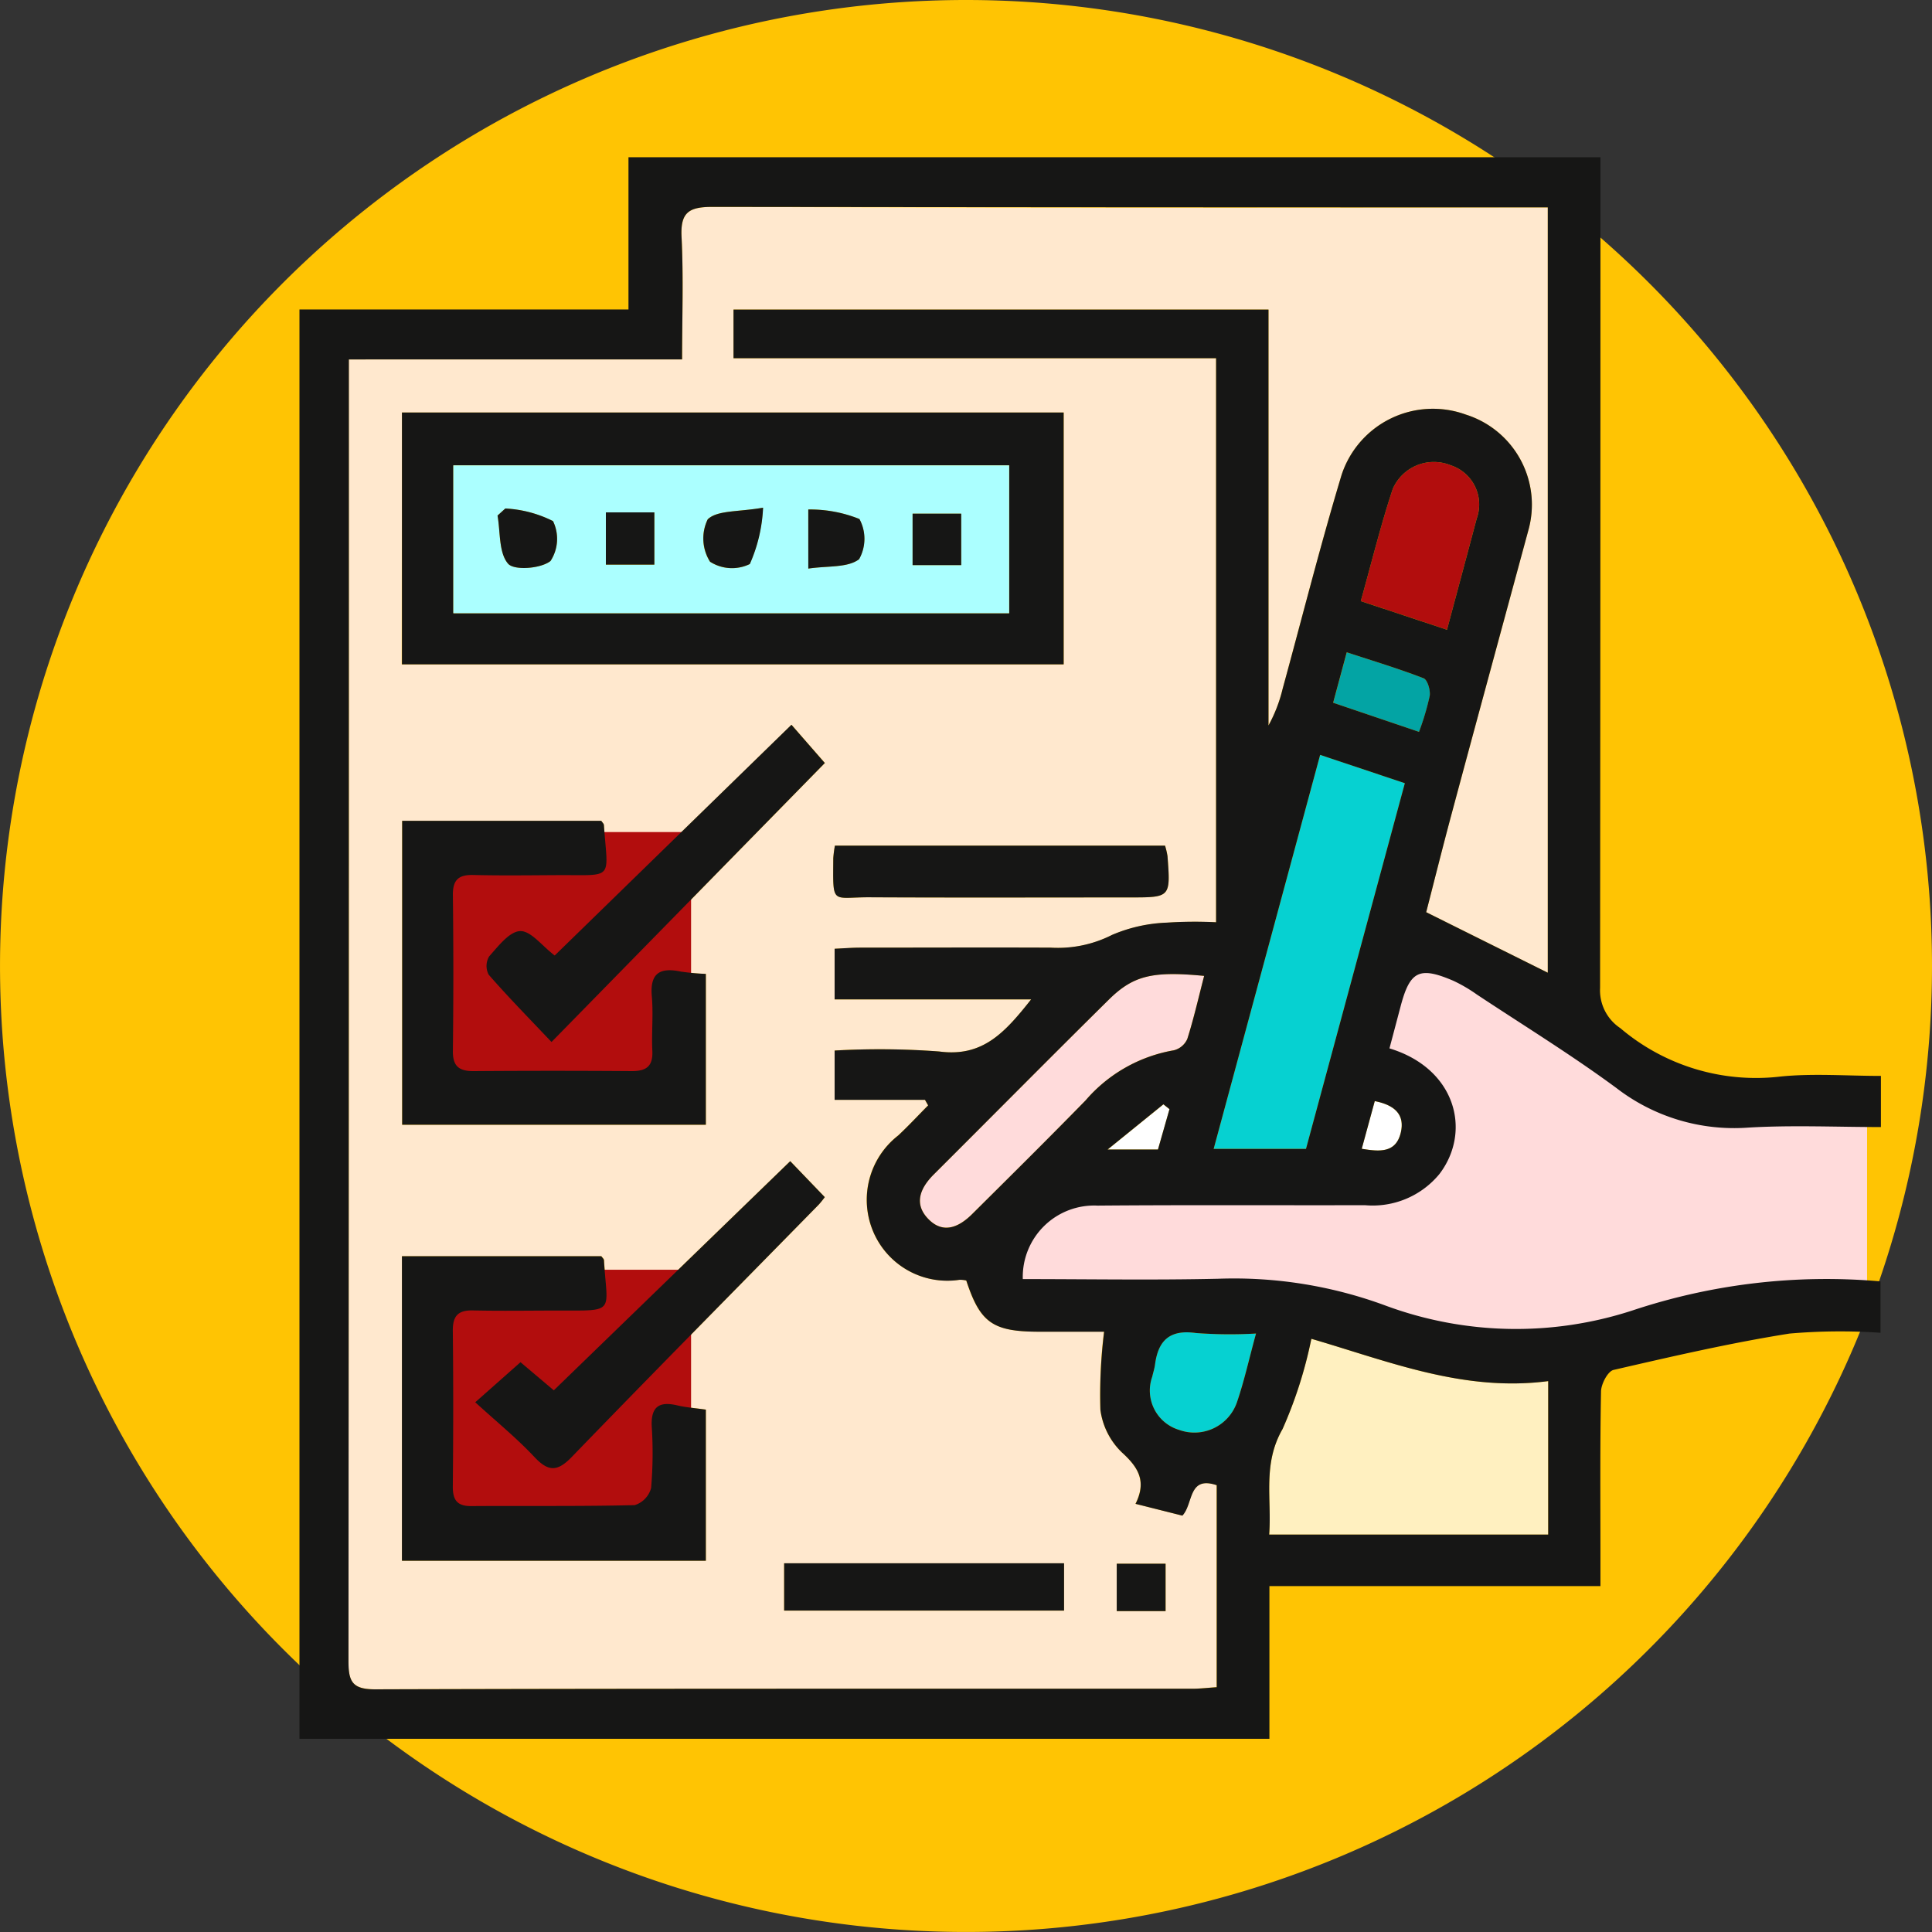 <svg xmlns="http://www.w3.org/2000/svg" xmlns:xlink="http://www.w3.org/1999/xlink" width="83.869" height="83.869" viewBox="0 0 83.869 83.869">
  <rect x="0" y="0" width="83.869" height="83.869" fill="#333333" stroke="none"/>
  <defs>
    <clipPath id="clip-path">
      <rect id="Rectángulo_353621" data-name="Rectángulo 353621" width="68.65" height="68.656" fill="none"/>
    </clipPath>
  </defs>
  <g id="Grupo_1003697" data-name="Grupo 1003697" transform="translate(-285 -6848.88)">
    <path id="Trazado_715802" data-name="Trazado 715802" d="M83.869,66.824A41.934,41.934,0,1,1,41.934,24.889,41.935,41.935,0,0,1,83.869,66.824" transform="translate(285 6823.991)" fill="#ffc403"/>
    <g id="Grupo_1003579" data-name="Grupo 1003579" transform="translate(298 6855.707)">
      <g id="Grupo_1003578" data-name="Grupo 1003578" clip-path="url(#clip-path)">
        <path id="Trazado_715834" data-name="Trazado 715834" d="M179.043,162.147s-6.587.452-9.113-.866-10.787-6.917-10.787-6.917-2.567,6.088-2.039,6.173,4.152,1.207,3.383,2.732-3.623,3.277-4.062,2.785-12.331,0-12.331,0-3.135,1.992-2.652,4.01,11.645.624,11.645.624,10.2,3.438,12.093,2.779,9.8-2.677,13.862-2.052Z" transform="translate(-110.992 -121.174)" fill="#ffdbdb"/>
        <path id="Trazado_715836" data-name="Trazado 715836" d="M9.912,16.639H24.378c0-1.836.064-3.582-.023-5.321-.053-1.064.318-1.3,1.332-1.3q17.52.05,35.039.021h1.231V43.261l-5.279-2.627c.32-1.239.712-2.813,1.133-4.378,1.094-4.066,2.2-8.129,3.3-12.195A4.1,4.1,0,0,0,58.4,19.033a4.173,4.173,0,0,0-5.394,2.615c-.926,3.074-1.711,6.191-2.56,9.289a6.391,6.391,0,0,1-.614,1.591V14.475H26.609v2.11H47.557v24.49a18.558,18.558,0,0,0-2.148.017,6.654,6.654,0,0,0-2.368.532,5.2,5.2,0,0,1-2.667.553c-2.759-.016-5.517-.008-8.276,0-.349,0-.7.029-1.1.048v2.195H39.53c-1.129,1.424-2.1,2.516-3.993,2.261A34.537,34.537,0,0,0,31,46.637v2.14h3.916l.137.241c-.431.436-.849.888-1.3,1.307a3.54,3.54,0,0,0-1.087,4.165,3.494,3.494,0,0,0,3.742,2.1,1.164,1.164,0,0,1,.3.03c.6,1.83,1.145,2.216,3.126,2.223.994,0,1.988,0,2.857,0a22.207,22.207,0,0,0-.16,3.388,3.135,3.135,0,0,0,.936,1.854c.711.646,1.08,1.247.589,2.23l2.033.512c.484-.509.237-1.744,1.49-1.321v8.769c-.37.024-.716.065-1.062.066-11.823,0-23.646-.01-35.469.026-1,0-1.161-.347-1.16-1.238q.035-27.623.017-55.245V16.639m2.3,13.238H40.942V18.943H12.217ZM25.409,62.227c-.464-.067-.857-.094-1.236-.184-.785-.186-1.147.057-1.108.906a17.821,17.821,0,0,1-.026,2.681,1.067,1.067,0,0,1-.711.743c-2.362.058-4.725.024-7.088.042-.608,0-.814-.25-.81-.839.019-2.255.023-4.511,0-6.767-.007-.645.223-.9.874-.889,1.217.028,2.435.006,3.652.006,2.581,0,2.175.132,2.035-2.181,0-.059-.072-.114-.114-.177H12.219V68.785H25.409Zm0-18.912a10.15,10.15,0,0,1-1.089-.1c-.905-.191-1.349.066-1.259,1.079.069.782-.016,1.576.022,2.361.032.662-.251.885-.884.88q-3.437-.027-6.874,0c-.626,0-.9-.209-.9-.874q.039-3.383,0-6.766c-.008-.657.243-.889.885-.873,1.217.03,2.434.014,3.652.006,2.489-.015,2.191.258,2.019-2.174,0-.06-.07-.115-.114-.184H12.226V49.862H25.409ZM15.4,61.909c.945.863,1.805,1.561,2.555,2.362.6.641.993.673,1.628.016,3.555-3.677,7.152-7.313,10.732-10.965a3.973,3.973,0,0,0,.257-.32l-1.5-1.561L18.808,61.39l-1.446-1.221L15.4,61.909M30.576,34.156,29.129,32.5,18.843,42.52c-.548-.418-1.031-1.072-1.5-1.06s-.953.654-1.347,1.1a.816.816,0,0,0-.019.793c.844.967,1.745,1.884,2.727,2.922L30.576,34.156m.435,3.59a5.243,5.243,0,0,0-.07.54c-.012,2.084-.09,1.691,1.605,1.7,3.759.019,7.518.006,11.277.006,1.759,0,1.761,0,1.627-1.79a3.3,3.3,0,0,0-.107-.457ZM40.959,68.9H28.807v2.054H40.959Zm4.407.019h-2.12v2.058h2.12Z" transform="translate(-7.767 -7.862)" fill="#ffe8ce"/>
        <path id="Trazado_715837" data-name="Trazado 715837" d="M207.9,240.391v6.662H195.788c.116-1.568-.292-3.065.581-4.583a18.95,18.95,0,0,0,1.25-3.916c3.368.982,6.611,2.316,10.28,1.837" transform="translate(-153.692 -187.263)" fill="#fff0c0"/>
        <path id="Trazado_715838" data-name="Trazado 715838" d="M189.2,120.656l3.676,1.229-4.292,15.876h-4.008l4.623-17.105" transform="translate(-144.89 -94.714)" fill="#06d1d1"/>
        <path id="Trazado_715839" data-name="Trazado 715839" d="M137.607,164.992c-.25.963-.453,1.861-.731,2.736a.868.868,0,0,1-.586.494,6.509,6.509,0,0,0-3.829,2.174c-1.623,1.663-3.276,3.3-4.925,4.935-.558.554-1.237.877-1.88.237-.667-.664-.393-1.353.215-1.959,2.533-2.526,5.049-5.069,7.594-7.583,1.073-1.06,1.913-1.248,4.142-1.035" transform="translate(-98.335 -129.456)" fill="#ffdbdb"/>
        <path id="Trazado_715840" data-name="Trazado 715840" d="M218.021,68.89l-3.743-1.243c.468-1.668.863-3.29,1.387-4.869a1.945,1.945,0,0,1,2.518-1.027,1.791,1.791,0,0,1,1.126,2.315c-.417,1.579-.842,3.155-1.288,4.824" transform="translate(-168.206 -48.38)" fill="#b20d0d"/>
        <path id="Trazado_715841" data-name="Trazado 715841" d="M176.425,237.295c-.307,1.126-.515,2.067-.824,2.974a1.953,1.953,0,0,1-2.515,1.209,1.783,1.783,0,0,1-1.167-2.31c.038-.174.1-.345.12-.521.136-1.054.642-1.536,1.779-1.375a19.676,19.676,0,0,0,2.607.022" transform="translate(-134.901 -186.233)" fill="#06d1d1"/>
        <path id="Trazado_715842" data-name="Trazado 715842" d="M212.441,103.4l-3.728-1.265.59-2.19c1.152.378,2.258.711,3.332,1.126.171.066.306.517.271.762a11.19,11.19,0,0,1-.465,1.566" transform="translate(-163.838 -78.455)" fill="#03a4a4"/>
        <path id="Trazado_715843" data-name="Trazado 715843" d="M215.037,190.562c.9.174,1.309.613,1.129,1.369-.211.885-.91.832-1.695.7l.565-2.069" transform="translate(-168.358 -149.589)" fill="#fff"/>
        <path id="Trazado_715844" data-name="Trazado 715844" d="M163.168,193.183l2.421-1.962.264.21-.5,1.752Z" transform="translate(-128.085 -150.107)" fill="#fff"/>
        <path id="Trazado_715845" data-name="Trazado 715845" d="M20.693,51.534H49.418V62.467H20.693Zm26.36,2.293H22.925v6.419H47.053Z" transform="translate(-16.244 -40.454)" fill="#161615"/>
        <path id="Trazado_715850" data-name="Trazado 715850" d="M107.833,138.989h14.331a3.264,3.264,0,0,1,.107.457c.134,1.789.133,1.789-1.627,1.79-3.759,0-7.518.013-11.277-.006-1.7-.009-1.617.384-1.605-1.7a5.25,5.25,0,0,1,.07-.54" transform="translate(-84.589 -109.105)" fill="#161615"/>
        <rect id="Rectángulo_353617" data-name="Rectángulo 353617" width="12.151" height="2.054" transform="translate(21.04 61.035)" fill="#161615"/>
        <rect id="Rectángulo_353618" data-name="Rectángulo 353618" width="2.12" height="2.058" transform="translate(35.478 61.054)" fill="#161615"/>
        <path id="Trazado_715851" data-name="Trazado 715851" d="M55.2,68.617H31.074V62.2H55.2ZM33.33,64.072l-.339.308c.128.718.049,1.612.458,2.089.261.3,1.424.218,1.843-.118a1.76,1.76,0,0,0,.107-1.731,5.182,5.182,0,0,0-2.069-.547M46.482,66.68c.85-.125,1.708-.028,2.2-.406a1.807,1.807,0,0,0,.016-1.745,5.715,5.715,0,0,0-2.22-.413Zm-8.788-.171H39.8V64.241H37.694Zm6.825-2.472c-1.089.192-1.985.1-2.406.506a1.894,1.894,0,0,0,.1,1.841,1.764,1.764,0,0,0,1.726.1,6.764,6.764,0,0,0,.575-2.445m8.6.26H51.009V66.53H53.12Z" transform="translate(-24.393 -48.825)" fill="#abffff"/>
        <path id="Trazado_715852" data-name="Trazado 715852" d="M40.329,70.912a5.178,5.178,0,0,1,2.069.547,1.76,1.76,0,0,1-.107,1.731c-.419.336-1.582.422-1.843.118-.409-.477-.33-1.371-.458-2.089l.339-.308" transform="translate(-31.392 -55.665)" fill="#161615"/>
        <path id="Trazado_715853" data-name="Trazado 715853" d="M102.737,73.684V71.12a5.713,5.713,0,0,1,2.22.413,1.808,1.808,0,0,1-.015,1.745c-.5.378-1.355.281-2.2.406" transform="translate(-80.648 -55.829)" fill="#161615"/>
        <rect id="Rectángulo_353619" data-name="Rectángulo 353619" width="2.105" height="2.268" transform="translate(13.301 15.416)" fill="#161615"/>
        <path id="Trazado_715854" data-name="Trazado 715854" d="M84.113,70.748a6.765,6.765,0,0,1-.575,2.445,1.765,1.765,0,0,1-1.727-.1,1.894,1.894,0,0,1-.1-1.841c.421-.4,1.317-.314,2.406-.505" transform="translate(-63.987 -55.536)" fill="#161615"/>
        <rect id="Rectángulo_353620" data-name="Rectángulo 353620" width="2.111" height="2.234" transform="translate(26.616 15.471)" fill="#161615"/>
        <rect id="Rectángulo_353622" data-name="Rectángulo 353622" width="12" height="12" transform="translate(5 29.293)" fill="#b20d0d"/>
        <rect id="Rectángulo_353623" data-name="Rectángulo 353623" width="12" height="12" transform="translate(5 48.293)" fill="#b20d0d"/>
        <path id="Trazado_715849" data-name="Trazado 715849" d="M52.452,116.236,40.584,128.35c-.982-1.038-1.883-1.954-2.727-2.922a.817.817,0,0,1,.019-.793c.394-.441.882-1.084,1.347-1.1s.948.642,1.5,1.06L51,114.578l1.447,1.658" transform="translate(-29.643 -89.943)" fill="#161615"/>
        <path id="Trazado_715848" data-name="Trazado 715848" d="M35.486,213.154l1.965-1.74,1.446,1.221,10.263-9.948,1.5,1.561a3.972,3.972,0,0,1-.257.32c-3.581,3.652-7.177,7.288-10.732,10.965-.635.657-1.028.625-1.628-.016-.75-.8-1.61-1.5-2.555-2.362" transform="translate(-27.856 -159.107)" fill="#161615"/>
        <path id="Trazado_715846" data-name="Trazado 715846" d="M33.893,228.538V235.1H20.7V221.88h8.656c.042.063.111.118.114.177.14,2.313.545,2.181-2.035,2.182-1.217,0-2.435.022-3.652-.006-.651-.015-.881.244-.874.889.025,2.255.021,4.511,0,6.767,0,.589.2.843.809.838,2.363-.017,4.727.016,7.088-.042a1.066,1.066,0,0,0,.711-.743,17.8,17.8,0,0,0,.027-2.681c-.039-.849.323-1.092,1.108-.906.378.09.771.117,1.236.184" transform="translate(-16.252 -174.174)" fill="#161615"/>
        <path id="Trazado_715835" data-name="Trazado 715835" d="M47.315,38.684c2.887.873,3.58,3.6,2.175,5.45a3.751,3.751,0,0,1-3.235,1.358c-3.87.009-7.74-.015-11.609.018A3.1,3.1,0,0,0,31.4,48.7c2.829,0,5.657.049,8.483-.015a18.972,18.972,0,0,1,7.259,1.163,16.3,16.3,0,0,0,10.723.214A26.636,26.636,0,0,1,68.633,48.8V51.03a25.621,25.621,0,0,0-3.951.035c-2.565.407-5.1.994-7.636,1.578-.249.057-.539.608-.545.935-.046,2.4-.025,4.8-.025,7.2v1.25H42.106v6.628H0V6.608H14.282V0H56.476V1.234q0,17.414-.016,34.828a1.971,1.971,0,0,0,.877,1.743,9.1,9.1,0,0,0,6.973,2.1c1.412-.141,2.851-.025,4.341-.025V42.1c-1.928,0-3.854-.09-5.767.024a8.367,8.367,0,0,1-5.708-1.713c-1.956-1.443-4.035-2.72-6.064-4.064a6.624,6.624,0,0,0-1.016-.595c-1.487-.638-1.891-.431-2.3,1.126-.154.584-.309,1.168-.479,1.808M2.145,8.777v1.249q0,27.623-.017,55.245c0,.891.155,1.241,1.16,1.238,11.823-.037,23.646-.023,35.469-.026.346,0,.692-.042,1.062-.066V57.648c-1.253-.423-1.006.812-1.491,1.321l-2.033-.512c.491-.983.122-1.584-.589-2.23a3.133,3.133,0,0,1-.936-1.854,22.2,22.2,0,0,1,.161-3.388c-.869,0-1.863,0-2.857,0-1.981-.008-2.524-.393-3.126-2.223a1.155,1.155,0,0,0-.3-.03,3.494,3.494,0,0,1-3.743-2.1,3.54,3.54,0,0,1,1.087-4.165c.448-.419.865-.87,1.3-1.307l-.137-.241H23.231v-2.14a34.575,34.575,0,0,1,4.538.04c1.9.256,2.864-.837,3.993-2.261H23.231V34.359c.4-.018.75-.047,1.1-.048,2.759,0,5.517-.012,8.276,0a5.2,5.2,0,0,0,2.668-.553,6.652,6.652,0,0,1,2.368-.532,18.555,18.555,0,0,1,2.148-.017V8.724H18.842V6.613H42.066V24.667a6.389,6.389,0,0,0,.614-1.591c.849-3.1,1.633-6.215,2.56-9.289a4.173,4.173,0,0,1,5.394-2.615A4.1,4.1,0,0,1,53.345,16.2c-1.1,4.066-2.208,8.128-3.3,12.195-.421,1.565-.813,3.138-1.133,4.378L54.19,35.4V2.176H52.958q-17.52,0-35.039-.021c-1.014,0-1.386.238-1.333,1.3.087,1.739.024,3.485.024,5.321ZM54.208,53.129c-3.669.479-6.913-.855-10.281-1.837a18.93,18.93,0,0,1-1.25,3.916c-.874,1.518-.465,3.014-.581,4.582H54.208Zm-9.9-27.186L39.685,43.049h4.008l4.292-15.876-3.676-1.229m-5.037,9.594c-2.229-.214-3.069-.025-4.142,1.035-2.545,2.514-5.06,5.057-7.593,7.583-.608.606-.882,1.3-.215,1.959.643.64,1.322.318,1.88-.237,1.649-1.638,3.3-3.273,4.925-4.936a6.508,6.508,0,0,1,3.829-2.174.868.868,0,0,0,.586-.494c.278-.875.482-1.774.731-2.736M49.815,20.511c.446-1.668.871-3.245,1.289-4.824a1.791,1.791,0,0,0-1.126-2.315A1.945,1.945,0,0,0,47.459,14.4c-.524,1.579-.919,3.2-1.387,4.869l3.743,1.243M41.524,51.063a19.716,19.716,0,0,1-2.607-.022c-1.136-.161-1.642.321-1.778,1.375-.023.176-.082.347-.12.521a1.784,1.784,0,0,0,1.167,2.31A1.953,1.953,0,0,0,40.7,54.037c.31-.907.517-1.849.824-2.974M48.6,24.944a11.13,11.13,0,0,0,.465-1.566c.036-.246-.1-.7-.271-.762-1.074-.415-2.18-.748-3.332-1.126l-.59,2.19L48.6,24.944M46.679,40.974l-.565,2.069c.784.132,1.484.184,1.695-.7.18-.755-.229-1.194-1.129-1.369m-11.6,2.1h2.188l.5-1.752-.264-.21-2.421,1.962" transform="translate(0 -0.001)" fill="#161615"/>
        <path id="Trazado_715847" data-name="Trazado 715847" d="M33.919,140.616v6.547H20.736V133.969H29.38c.044.068.11.124.114.184.172,2.431.47,2.159-2.019,2.174-1.217.007-2.435.023-3.652-.006-.642-.016-.893.216-.885.873q.039,3.383,0,6.766c-.008.665.27.879.9.874q3.437-.025,6.874,0c.633,0,.916-.218.884-.88-.038-.786.047-1.58-.022-2.361-.09-1.013.353-1.27,1.259-1.079a10.151,10.151,0,0,0,1.089.1" transform="translate(-16.278 -105.164)" fill="#161615"/>
      </g>
    </g>
  </g>
</svg>
